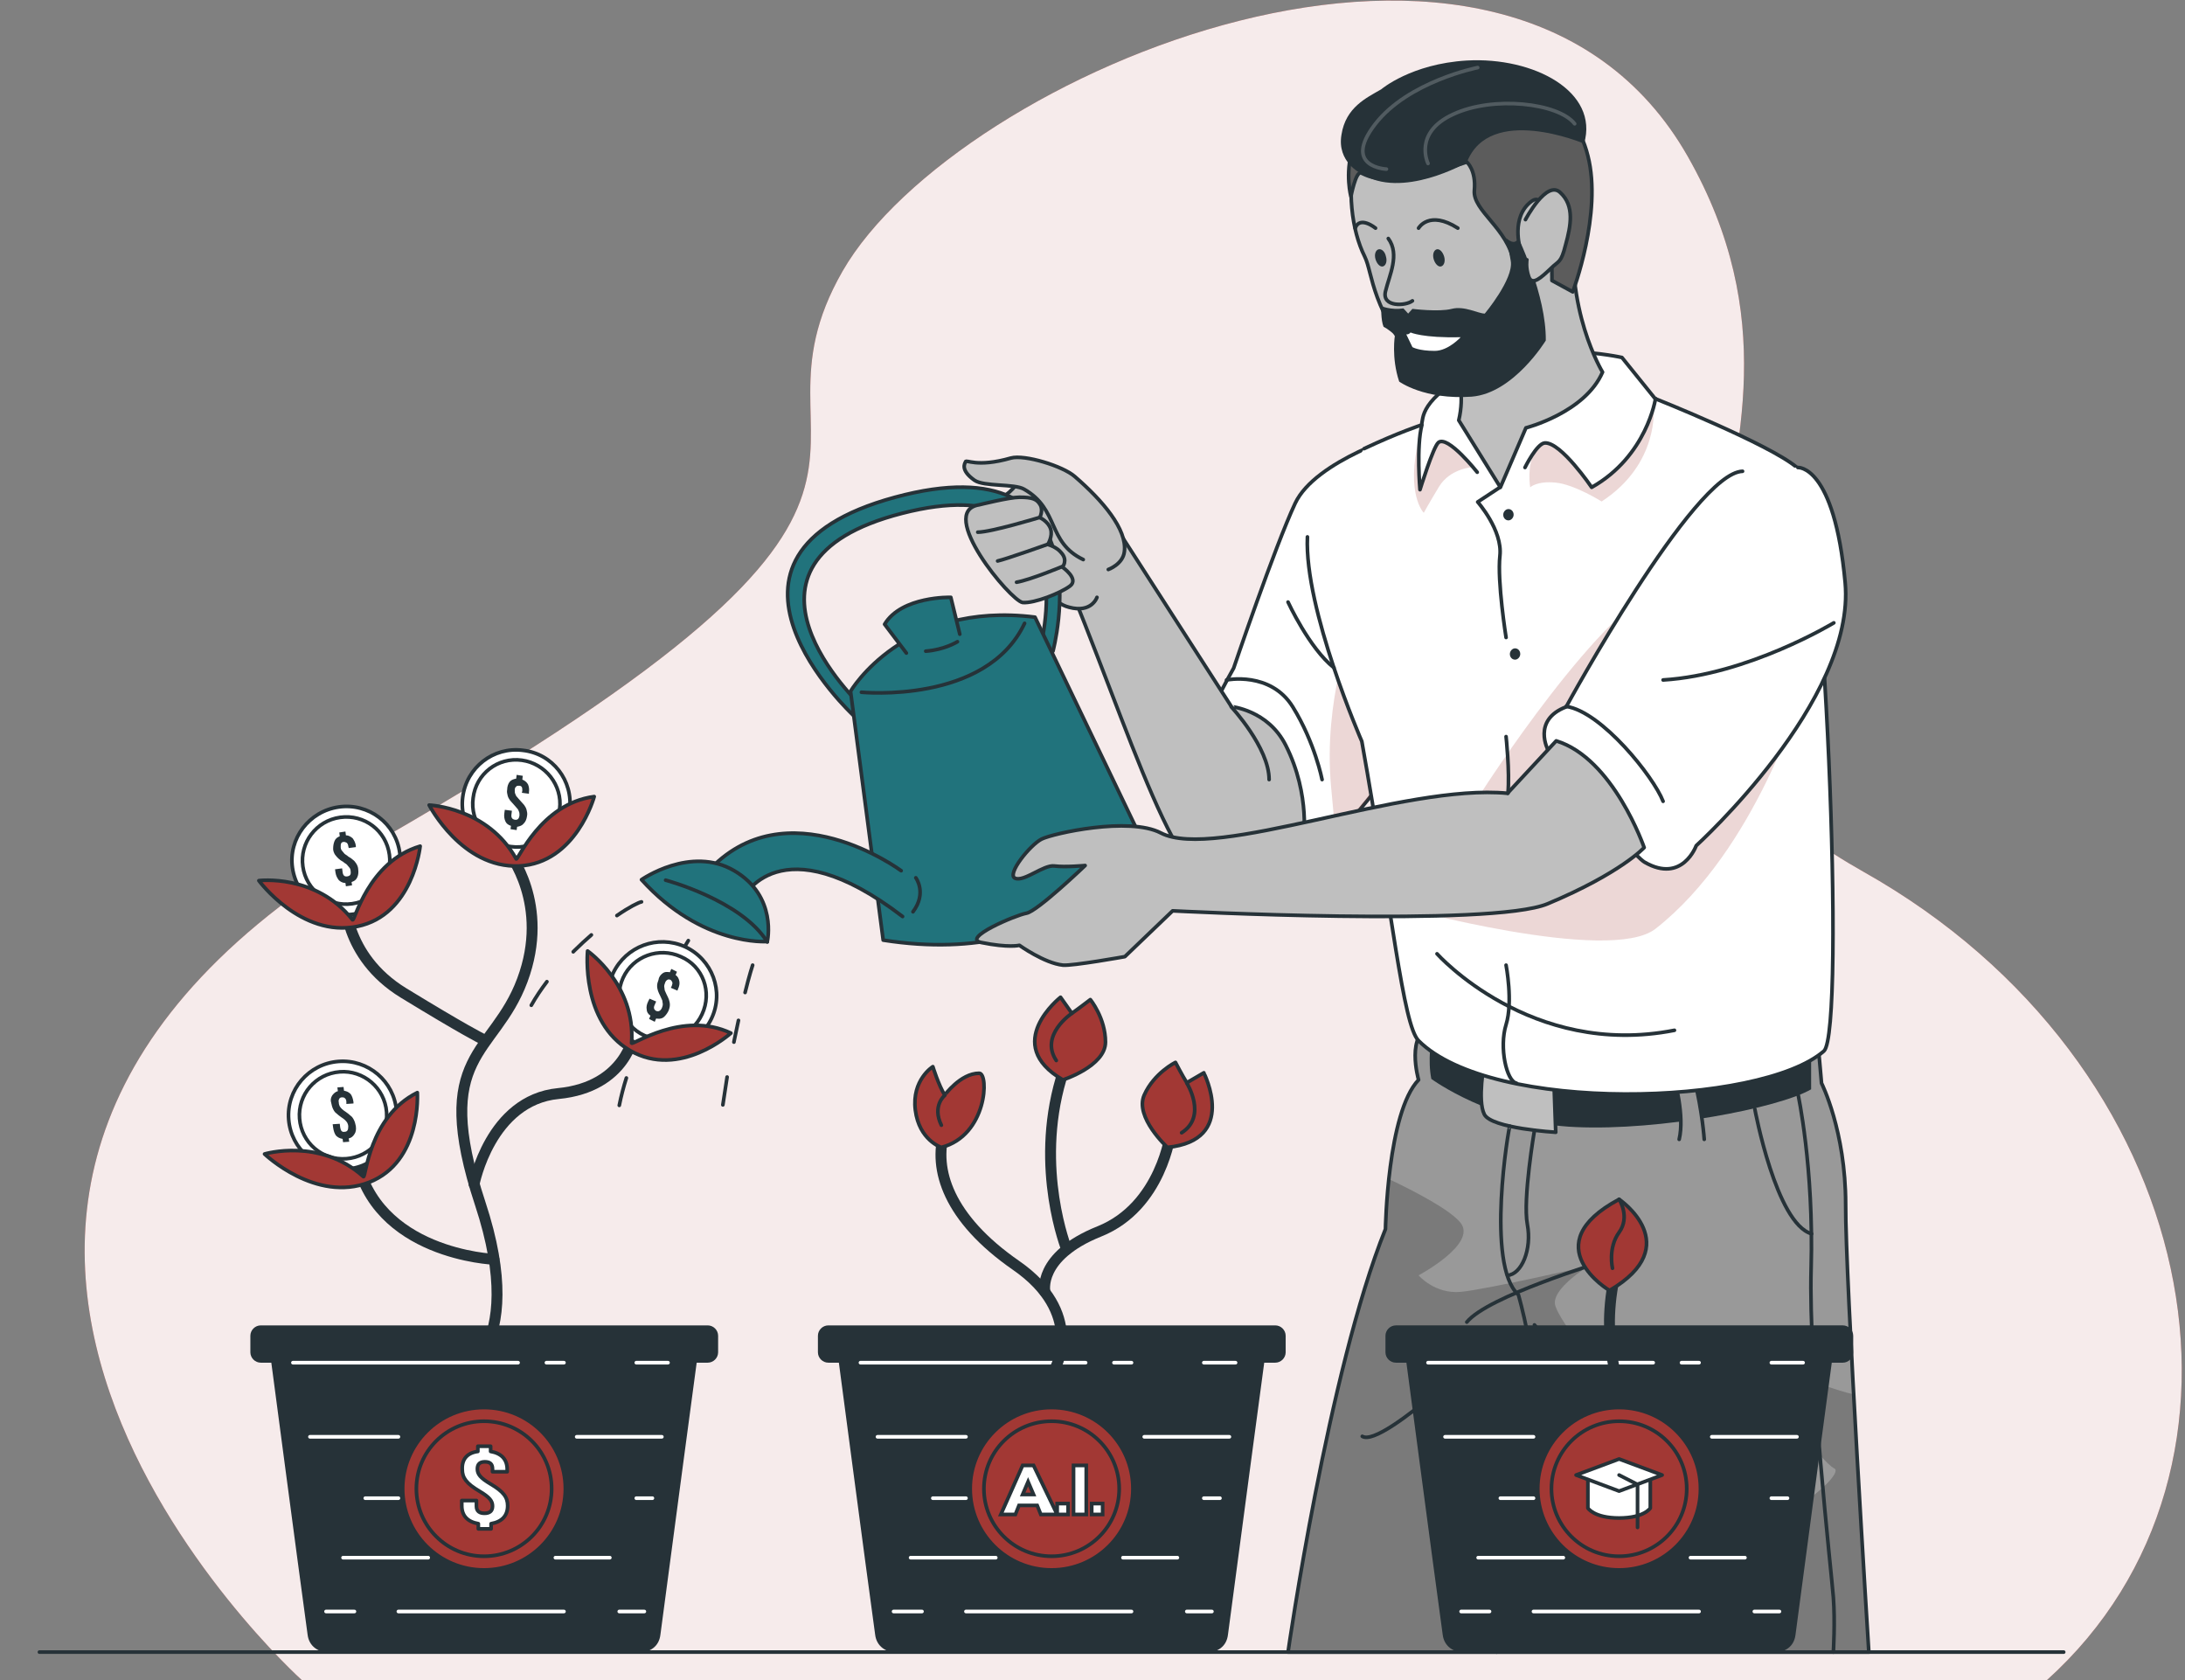 <svg width="658" height="506" viewBox="0 0 658 506" fill="none" xmlns="http://www.w3.org/2000/svg">
<rect x="0" y="0" width="658" height="506" fill="#808080" stroke="none"/>
<path d="M90.885 505.892C90.885 505.892 -71.334 359.984 115.239 252.426C301.67 144.867 219.814 140.744 253.751 81.628C287.688 22.512 453.731 -48.794 508.279 47.144C562.827 143.081 458.904 204.909 561.163 262.497C663.565 320.086 687.064 442.235 616.423 505.892H90.885Z" fill="#A23834"/>
<path opacity="0.9" d="M90.885 505.892C90.885 505.892 -71.334 359.984 115.239 252.426C301.67 144.867 219.814 140.744 253.751 81.628C287.688 22.512 453.731 -48.794 508.279 47.144C562.827 143.081 458.904 204.909 561.163 262.497C663.565 320.086 687.064 442.235 616.423 505.892H90.885Z" fill="white"/>
<g clip-path="url(#clip0_131_633)">
<path d="M423.491 130.393C423.491 130.393 396.145 138.496 390.021 151.576C383.896 164.655 371.505 201.192 371.505 201.192C371.505 201.192 359.968 221.522 359.968 227.778C359.968 233.891 377.06 256.78 384.751 262.893C392.442 269.006 421.355 228.488 421.355 228.488L423.491 130.393Z" fill="white" stroke="#263238" stroke-width="1.095" stroke-miterlimit="10" stroke-linecap="round" stroke-linejoin="round"/>
<path d="M547.119 312.226C547.404 312.51 548.543 326.158 548.543 326.158C548.543 326.158 555.807 340.517 555.807 362.553C555.665 384.589 562.786 497.47 562.786 497.47H387.884C387.884 497.47 399.991 412.88 417.225 370.088C417.225 370.088 417.794 334.972 427.194 325.163C427.194 325.163 423.064 310.804 431.467 308.956C439.871 307.108 547.119 312.226 547.119 312.226Z" fill="#999999"/>
<path opacity="0.2" d="M562.786 497.47H387.884C387.884 497.47 399.991 412.88 417.225 370.088C417.225 370.088 417.367 363.406 418.222 355.018C426.34 358.857 436.88 364.401 439.871 368.24C444.856 374.637 427.195 384.02 427.195 384.02C427.195 384.02 432.037 389.707 439.871 388.996C447.704 388.285 478.469 381.177 478.469 381.177C478.469 381.177 466.932 388.143 468.356 393.119C469.78 398.095 482.457 414.302 489.293 418.283C496.13 422.263 475.335 414.302 475.335 414.302C475.335 414.302 498.978 452.545 513.221 460.08C527.464 467.757 556.519 444.157 552.389 442.167C548.258 440.176 531.309 417.287 534.3 413.307C536.01 411.032 546.549 417.003 558.086 419.846C560.222 457.094 562.786 497.47 562.786 497.47Z" fill="black"/>
<path d="M547.119 312.226C547.404 312.51 548.543 326.158 548.543 326.158C548.543 326.158 555.807 340.517 555.807 362.553C555.665 384.589 562.786 497.47 562.786 497.47H387.884C387.884 497.47 399.991 412.88 417.225 370.088C417.225 370.088 417.794 334.972 427.194 325.163C427.194 325.163 423.064 310.804 431.467 308.956C439.871 307.108 547.119 312.226 547.119 312.226Z" stroke="#263238" stroke-width="1.095" stroke-miterlimit="10" stroke-linecap="round" stroke-linejoin="round"/>
<path d="M431.04 312.652C431.04 312.652 429.901 319.334 431.04 324.878C431.04 324.878 449.413 338.384 474.623 339.379C499.833 340.517 535.582 333.693 545.41 328.006V314.642L431.04 312.652Z" fill="#263238"/>
<path d="M446.992 320.045C446.992 320.045 444.855 331.276 446.992 335.541C449.128 339.806 468.499 340.943 468.499 340.943L467.929 324.878L446.992 320.045Z" fill="#BFBFBF" stroke="#263238" stroke-width="1.095" stroke-miterlimit="10" stroke-linecap="round" stroke-linejoin="round"/>
<path d="M513.221 343.076C513.221 343.076 512.651 334.546 510.23 324.878L504.248 325.02C504.248 325.02 507.381 335.967 505.672 343.076" fill="#999999"/>
<path d="M513.221 343.076C513.221 343.076 512.651 334.546 510.23 324.878L504.248 325.02C504.248 325.02 507.381 335.967 505.672 343.076" stroke="#263238" stroke-width="1.095" stroke-miterlimit="10" stroke-linecap="round" stroke-linejoin="round"/>
<path opacity="0.2" d="M421.925 195.648L421.212 228.347C421.212 228.347 411.67 241.852 402.127 251.946C401.842 247.681 401.415 242.705 400.845 236.877C398.424 210.291 407.539 188.966 406.97 187.402L421.925 195.648Z" fill="#A23834"/>
<path d="M410.815 135.085C421.07 130.251 428.049 127.976 428.049 127.976C428.761 125.986 427.052 120.299 444.855 111.058C462.659 101.817 488.438 107.646 488.438 107.646L498.408 120.015C498.408 120.015 533.018 133.805 541.137 140.771C549.255 147.737 555.949 310.519 549.255 316.49C530.17 333.124 449.128 335.399 427.194 313.363C422.494 308.671 419.218 274.267 410.103 223.228C410.103 223.228 392.727 183.422 393.724 161.67" fill="white"/>
<path d="M410.815 135.085C421.07 130.251 428.049 127.976 428.049 127.976C428.761 125.986 427.052 120.299 444.855 111.058C462.659 101.817 488.438 107.646 488.438 107.646L498.408 120.015C498.408 120.015 533.018 133.805 541.137 140.771C549.255 147.737 555.949 310.519 549.255 316.49C530.17 333.124 449.128 335.399 427.194 313.363C422.494 308.671 419.218 274.267 410.103 223.228C410.103 223.228 392.727 183.422 393.724 161.67" stroke="#263238" stroke-width="1.095" stroke-miterlimit="10" stroke-linecap="round" stroke-linejoin="round"/>
<path opacity="0.2" d="M497.981 122.574C497.981 122.574 499.833 139.634 482.314 151.007C482.314 151.007 474.196 145.889 468.499 145.321C462.802 144.752 460.808 146.742 460.808 146.742C460.808 146.742 459.668 140.061 462.374 135.653C465.08 131.246 470.493 134.658 479.323 146.742C479.323 146.742 494.278 139.35 497.981 122.574Z" fill="#A23834"/>
<path opacity="0.2" d="M443.716 140.629C443.716 140.629 436.737 140.913 433.319 146.6C429.901 152.287 428.761 154.419 428.761 154.419C428.761 154.419 423.206 148.875 427.337 131.815C427.337 131.815 426.482 140.06 428.049 146.6C428.049 146.6 431.61 133.379 433.319 133.236C435.028 133.094 438.446 134.232 443.716 140.629Z" fill="#A23834"/>
<path d="M433.319 102.955C433.319 102.955 442.719 111.911 439.301 126.554L451.834 146.742L459.526 128.829C459.526 128.829 477.329 124.28 482.599 112.053C482.599 112.053 470.92 93.003 474.338 66.133C477.614 39.406 433.319 102.955 433.319 102.955Z" fill="#BFBFBF" stroke="#263238" stroke-width="1.095" stroke-miterlimit="10" stroke-linecap="round" stroke-linejoin="round"/>
<path d="M475.335 78.644C480.89 37.558 468.499 21.209 436.167 23.483C403.836 25.758 403.267 61.869 410.958 77.223C413.521 82.341 412.667 93.572 428.761 111.627C434.886 118.593 451.122 113.333 462.659 101.96" fill="#BFBFBF"/>
<path d="M475.335 78.644C480.89 37.558 468.499 21.209 436.167 23.483C403.836 25.758 403.267 61.869 410.958 77.223C413.521 82.341 412.667 93.572 428.761 111.627C434.886 118.593 451.122 113.333 462.659 101.96" stroke="#263238" stroke-width="1.095" stroke-miterlimit="10" stroke-linecap="round" stroke-linejoin="round"/>
<path d="M427.194 68.692C427.194 68.692 430.328 63.148 439.016 68.692" stroke="#263238" stroke-width="1.095" stroke-miterlimit="10" stroke-linecap="round" stroke-linejoin="round"/>
<path d="M414.233 68.693C414.233 68.693 409.533 64.854 408.109 68.693" stroke="#263238" stroke-width="1.095" stroke-miterlimit="10" stroke-linecap="round" stroke-linejoin="round"/>
<path d="M434.886 77.223C435.313 78.644 434.886 79.924 434.031 80.208C433.177 80.493 432.18 79.497 431.752 78.076C431.325 76.654 431.752 75.374 432.607 75.09C433.461 74.806 434.458 75.801 434.886 77.223Z" fill="#263238"/>
<path d="M417.367 77.223C417.794 78.644 417.367 79.924 416.512 80.208C415.658 80.493 414.661 79.497 414.234 78.076C413.806 76.654 414.234 75.374 415.088 75.09C416.085 74.806 417.082 75.801 417.367 77.223Z" fill="#263238"/>
<path d="M418.079 71.82C421.64 76.654 418.364 82.909 417.225 87.743C416.085 92.576 423.349 92.15 425.343 90.586" stroke="#263238" stroke-width="1.095" stroke-miterlimit="10" stroke-linecap="round" stroke-linejoin="round"/>
<path d="M457.816 74.948C457.816 74.948 454.825 65.28 461.235 60.589C467.786 55.897 467.359 84.473 467.359 84.473L473.626 87.885C473.626 87.885 482.599 64.285 478.184 46.941C473.911 29.596 456.392 17.37 432.037 23.909C399.563 32.724 406.827 59.167 406.827 59.167C406.827 59.167 408.251 51.632 409.818 52.059C411.385 52.485 416.512 57.461 441.722 48.789C441.722 48.789 444.571 51.206 444.001 57.319C443.431 63.432 454.113 68.834 455.822 78.928L457.816 74.948Z" fill="#999999"/>
<path opacity="0.4" d="M457.816 74.948C457.816 74.948 454.825 65.28 461.235 60.589C467.786 55.897 467.359 84.473 467.359 84.473L473.626 87.885C473.626 87.885 482.599 64.285 478.184 46.941C473.911 29.596 456.392 17.37 432.037 23.909C399.563 32.724 406.827 59.167 406.827 59.167C406.827 59.167 408.251 51.632 409.818 52.059C411.385 52.485 416.512 57.461 441.722 48.789C441.722 48.789 444.571 51.206 444.001 57.319C443.431 63.432 454.113 68.834 455.822 78.928L457.816 74.948Z" fill="black"/>
<path d="M457.816 74.948C457.816 74.948 454.825 65.28 461.235 60.589C467.786 55.897 467.359 84.473 467.359 84.473L473.626 87.885C473.626 87.885 482.599 64.285 478.184 46.941C473.911 29.596 456.392 17.37 432.037 23.909C399.563 32.724 406.827 59.167 406.827 59.167C406.827 59.167 408.251 51.632 409.818 52.059C411.385 52.485 416.512 57.461 441.722 48.789C441.722 48.789 444.571 51.206 444.001 57.319C443.431 63.432 454.113 68.834 455.822 78.928L457.816 74.948Z" stroke="#263238" stroke-width="1.095" stroke-miterlimit="10" stroke-linecap="round" stroke-linejoin="round"/>
<path d="M415.943 92.15C415.943 92.15 418.791 93.43 422.637 92.861L424.061 94.425L425.343 93.003C425.343 93.003 433.319 93.998 437.164 93.003C441.01 92.008 445.14 94.425 447.134 94.425C447.134 94.425 455.823 84.046 454.968 78.644C454.113 73.242 453.544 71.678 453.544 71.678C453.544 71.678 455.11 73.1 456.107 72.815C457.247 72.389 457.247 71.678 457.247 71.678C457.247 71.678 465.65 88.738 465.508 102.528C465.508 102.528 455.823 118.451 443.146 119.446C428.904 120.441 421.355 114.897 421.355 114.897C418.934 107.646 420.073 100.964 420.073 100.964C418.222 99.116 416.655 98.406 416.655 98.406C415.8 96.415 415.943 92.15 415.943 92.15Z" fill="#263238"/>
<path d="M409.818 52.201C409.818 52.201 402.554 48.789 403.979 40.543C405.261 32.297 411.527 29.454 415.943 26.895C415.943 26.895 424.916 19.218 441.722 18.223C461.947 17.086 481.602 27.606 477.044 43.244C477.044 43.244 448.559 31.16 441.722 48.931C441.722 48.931 422.067 60.304 409.818 52.201Z" fill="#263238"/>
<path d="M459.383 66.133C459.383 66.133 465.792 53.907 469.923 58.03C474.196 62.011 473.056 67.981 471.49 73.668C470.065 79.355 469.496 78.36 466.932 80.919C464.226 83.478 461.377 86.179 460.38 83.336C459.383 80.492 459.81 78.218 459.81 78.218" fill="#BFBFBF"/>
<path d="M459.383 66.133C459.383 66.133 465.792 53.907 469.923 58.03C474.196 62.011 473.056 67.981 471.49 73.668C470.065 79.355 469.496 78.36 466.932 80.919C464.226 83.478 461.377 86.179 460.38 83.336C459.383 80.492 459.81 78.218 459.81 78.218" stroke="#263238" stroke-width="1.095" stroke-miterlimit="10" stroke-linecap="round" stroke-linejoin="round"/>
<path d="M439.871 101.533C428.476 101.817 424.773 100.111 424.773 100.111C424.203 100.822 423.491 100.68 423.491 100.68L425.343 104.519C425.343 104.519 427.194 105.656 432.037 105.656C436.167 105.656 439.871 101.533 439.871 101.533Z" fill="white"/>
<path opacity="0.2" d="M430.043 49.216C430.043 49.216 425.485 39.975 437.592 34.43C449.698 28.744 469.353 31.018 474.196 37.273" stroke="white" stroke-width="1.095" stroke-miterlimit="10" stroke-linecap="round" stroke-linejoin="round"/>
<path opacity="0.2" d="M417.509 50.922C417.509 50.922 404.121 50.353 414.091 37.416C424.061 24.478 444.998 20.355 444.998 20.355" stroke="white" stroke-width="1.095" stroke-miterlimit="10" stroke-linecap="round" stroke-linejoin="round"/>
<path d="M498.551 120.015C498.551 120.015 495.987 137.359 479.323 146.742C479.323 146.742 470.065 133.094 465.223 133.379C462.801 133.521 459.241 140.771 459.241 140.771" stroke="#263238" stroke-width="1.095" stroke-miterlimit="10" stroke-linecap="round" stroke-linejoin="round"/>
<path d="M428.191 127.976C426.482 134.516 427.622 147.453 427.622 147.453C427.622 147.453 431.61 134.516 433.176 133.236C436.025 130.962 444.855 142.193 444.855 142.193" stroke="#263238" stroke-width="1.095" stroke-miterlimit="10" stroke-linecap="round" stroke-linejoin="round"/>
<path d="M451.692 146.743L444.998 151.15C444.998 151.15 452.547 159.68 451.692 167.357C450.838 175.034 453.544 191.952 453.544 191.952" stroke="#263238" stroke-width="1.095" stroke-miterlimit="10" stroke-linecap="round" stroke-linejoin="round"/>
<path d="M387.172 224.366C394.863 239.578 392.442 253.652 392.442 253.652C392.442 253.652 382.472 267.443 374.781 269.433C356.123 274.409 345.014 233.18 322.652 177.735C321.228 174.181 333.904 155.415 333.904 155.415L370.793 212.708C370.793 212.85 381.76 213.703 387.172 224.366Z" fill="#BFBFBF" stroke="#263238" stroke-width="1.095" stroke-miterlimit="10" stroke-linecap="round" stroke-linejoin="round"/>
<path d="M332.48 159.68L322.937 146.885C322.937 146.885 308.694 138.781 307.128 143.615C304.849 150.866 293.17 153.14 293.17 153.14C294.167 156.837 305.561 173.47 312.113 177.309C318.522 181.005 319.234 182.142 321.94 182.853C328.777 184.701 330.343 179.868 330.343 179.868" fill="#BFBFBF"/>
<path d="M332.48 159.68L322.937 146.885C322.937 146.885 308.694 138.781 307.128 143.615C304.849 150.866 293.17 153.14 293.17 153.14C294.167 156.837 305.561 173.47 312.113 177.309C318.522 181.005 319.234 182.142 321.94 182.853C328.777 184.701 330.343 179.868 330.343 179.868" stroke="#263238" stroke-width="1.095" stroke-miterlimit="10" stroke-linecap="round" stroke-linejoin="round"/>
<path d="M256.993 215.409C256.993 215.409 205.007 167.214 269.527 149.728C334.189 132.241 317.098 196.074 317.098 196.074L312.825 196.785C312.825 196.785 329.774 139.634 271.663 154.562C213.552 169.489 259.272 212.424 259.272 212.424L256.993 215.409Z" fill="#21737C" stroke="#263238" stroke-width="1.095" stroke-miterlimit="10" stroke-linecap="round" stroke-linejoin="round"/>
<path d="M326.213 168.494C315.246 163.234 319.092 153.424 308.409 147.311C305.561 145.605 296.303 146.6 293.455 144.61C289.039 141.482 290.606 139.492 290.748 139.065C290.891 138.212 294.024 140.914 304.421 137.928C308.552 136.791 320.089 140.345 323.649 143.473C332.053 150.723 339.459 159.395 338.604 166.077C338.177 169.916 333.762 171.48 333.762 171.48" fill="#BFBFBF"/>
<path d="M326.213 168.494C315.246 163.234 319.092 153.424 308.409 147.311C305.561 145.605 296.303 146.6 293.455 144.61C289.039 141.482 290.606 139.492 290.748 139.065C290.891 138.212 294.024 140.914 304.421 137.928C308.552 136.791 320.089 140.345 323.649 143.473C332.053 150.723 339.459 159.395 338.604 166.077C338.177 169.916 333.762 171.48 333.762 171.48" stroke="#263238" stroke-width="1.095" stroke-miterlimit="10" stroke-linecap="round" stroke-linejoin="round"/>
<path d="M294.879 152.003C294.879 152.003 303.994 149.728 306.985 149.728C310.973 149.728 312.255 150.297 313.252 152.003C314.249 153.709 313.11 155.841 313.11 155.841C313.11 155.841 315.673 156.979 316.385 159.253C317.098 161.528 315.531 163.945 315.531 163.945C315.531 163.945 318.237 164.656 319.661 166.504C321.655 168.778 319.946 170.769 319.946 170.769C319.946 170.769 325.074 174.323 322.225 176.456C319.376 178.588 311.543 181.716 307.982 181.431C304.279 180.863 281.918 153.993 294.879 152.003Z" fill="#BFBFBF" stroke="#263238" stroke-width="1.095" stroke-miterlimit="10" stroke-linecap="round" stroke-linejoin="round"/>
<path d="M312.967 155.841C312.967 155.841 298.44 160.248 294.452 160.248" stroke="#263238" stroke-width="1.095" stroke-miterlimit="10" stroke-linecap="round" stroke-linejoin="round"/>
<path d="M315.388 163.945C315.388 163.945 302.997 168.352 300.433 168.92" stroke="#263238" stroke-width="1.095" stroke-miterlimit="10" stroke-linecap="round" stroke-linejoin="round"/>
<path d="M319.804 170.626C319.804 170.626 310.261 174.607 306.131 175.318" stroke="#263238" stroke-width="1.095" stroke-miterlimit="10" stroke-linecap="round" stroke-linejoin="round"/>
<path d="M256.138 208.159C256.138 208.159 272.09 180.862 311.685 185.838L344.159 253.51C344.159 253.51 323.792 292.18 265.966 283.081L256.138 208.159Z" fill="#21737C" stroke="#263238" stroke-width="1.095" stroke-miterlimit="10" stroke-linecap="round" stroke-linejoin="round"/>
<path d="M271.378 262.182C271.378 262.182 236.626 236.45 212.983 262.609L223.665 270.57C223.665 270.57 234.632 247.539 271.805 275.973" fill="#21737C"/>
<path d="M271.378 262.182C271.378 262.182 236.626 236.45 212.983 262.609L223.665 270.57C223.665 270.57 234.632 247.539 271.805 275.973" stroke="#263238" stroke-width="1.095" stroke-miterlimit="10" stroke-linecap="round" stroke-linejoin="round"/>
<path d="M259.414 208.443C259.414 208.443 297.015 212.14 308.552 187.687L259.414 208.443Z" fill="#21737C"/>
<path d="M259.414 208.443C259.414 208.443 297.015 212.14 308.552 187.687" stroke="#263238" stroke-width="1.095" stroke-miterlimit="10" stroke-linecap="round" stroke-linejoin="round"/>
<path d="M193.185 264.884C193.185 264.884 207.998 254.505 221.101 262.182C234.204 269.859 231.071 283.508 231.071 283.508C231.071 283.508 211.416 285.071 193.185 264.884Z" fill="#21737C" stroke="#263238" stroke-width="1.095" stroke-miterlimit="10" stroke-linecap="round" stroke-linejoin="round"/>
<path d="M200.449 265.026C200.449 265.026 223.38 271.139 231.071 283.65" stroke="#263238" stroke-width="1.095" stroke-miterlimit="10" stroke-linecap="round" stroke-linejoin="round"/>
<path d="M289.039 190.957L286.333 179.868C286.333 179.868 271.521 179.441 266.393 187.971L272.945 196.643" fill="#21737C"/>
<path d="M289.039 190.957L286.333 179.868C286.333 179.868 271.521 179.441 266.393 187.971L272.945 196.643" stroke="#263238" stroke-width="1.095" stroke-miterlimit="10" stroke-linecap="round" stroke-linejoin="round"/>
<path d="M288.327 193.231C288.327 193.231 284.482 195.648 278.784 196.075" stroke="#263238" stroke-width="1.095" stroke-miterlimit="10" stroke-linecap="round" stroke-linejoin="round"/>
<path d="M275.793 264.315C275.793 264.315 279.212 268.864 274.939 274.551" stroke="#263238" stroke-width="1.095" stroke-miterlimit="10" stroke-linecap="round" stroke-linejoin="round"/>
<path opacity="0.2" d="M542.704 208.585C542.704 208.585 528.888 255.927 498.551 279.669C484.735 290.474 421.213 272.987 421.213 272.987L425.343 248.392L446.137 238.583C446.137 238.583 482.884 181.147 502.824 175.318C522.764 169.773 542.704 208.585 542.704 208.585Z" fill="#A23834"/>
<path d="M524.758 141.909C510.088 142.335 471.632 212.85 471.632 212.85C461.235 216.831 466.22 225.93 466.22 225.93C466.22 225.93 490.717 256.922 495.275 259.623C506.669 266.163 510.8 254.647 510.8 254.647C510.8 254.647 558.94 211.002 555.665 175.46C552.389 139.918 541.422 140.771 541.422 140.771" fill="white"/>
<path d="M524.758 141.909C510.088 142.335 471.632 212.85 471.632 212.85C461.235 216.831 466.22 225.93 466.22 225.93C466.22 225.93 490.717 256.922 495.275 259.623C506.669 266.163 510.8 254.647 510.8 254.647C510.8 254.647 558.94 211.002 555.665 175.46C552.389 139.918 541.422 140.771 541.422 140.771" stroke="#263238" stroke-width="1.095" stroke-miterlimit="10" stroke-linecap="round" stroke-linejoin="round"/>
<path d="M468.641 223.086L453.971 238.867C422.779 235.881 365.95 259.339 349.571 250.809C340.028 245.833 317.098 250.951 313.679 252.657C310.261 254.363 302.997 263.32 305.703 264.457C308.409 265.594 314.249 260.334 317.525 260.761C320.801 261.187 326.783 260.619 326.783 260.619C326.783 260.619 312.397 274.409 309.122 274.978C305.846 275.546 289.467 282.512 295.448 283.792C303.852 285.498 306.985 284.645 306.985 284.645C306.985 284.645 314.534 290.047 320.089 290.616C322.937 290.9 338.747 288.057 338.747 288.057L353.132 274.267C353.132 274.267 449.271 279.243 466.077 272.134C488.154 262.893 495.133 255.216 495.133 255.216C495.133 255.216 485.875 228.347 468.641 223.086Z" fill="#BFBFBF" stroke="#263238" stroke-width="1.095" stroke-miterlimit="10" stroke-linecap="round" stroke-linejoin="round"/>
<path d="M454.683 339.095C454.398 338.953 447.277 381.034 457.247 389.849C457.247 389.849 463.086 409.895 461.947 423.685C460.808 437.475 468.356 465.482 468.356 465.482L473.341 497.328" stroke="#263238" stroke-width="1.095" stroke-miterlimit="10" stroke-linecap="round" stroke-linejoin="round"/>
<path d="M462.089 340.374C462.089 340.374 458.529 361.131 459.953 368.666C461.377 376.201 458.244 383.735 453.971 384.02" stroke="#263238" stroke-width="1.095" stroke-miterlimit="10" stroke-linecap="round" stroke-linejoin="round"/>
<path d="M528.461 333.977C528.461 333.977 534.87 368.524 545.552 371.509" stroke="#263238" stroke-width="1.095" stroke-miterlimit="10" stroke-linecap="round" stroke-linejoin="round"/>
<path d="M541.422 329.286C541.422 329.286 546.264 351.321 545.41 381.887C544.555 412.311 551.534 473.443 552.104 480.978C552.674 488.371 552.104 497.47 552.104 497.47" stroke="#263238" stroke-width="1.095" stroke-miterlimit="10" stroke-linecap="round" stroke-linejoin="round"/>
<path d="M484.308 379.186C481.602 380.324 448.131 390.275 441.722 398.095" stroke="#263238" stroke-width="1.095" stroke-miterlimit="10" stroke-linecap="round" stroke-linejoin="round"/>
<path d="M462.089 398.948C462.089 398.948 485.163 426.955 496.414 429.798" stroke="#263238" stroke-width="1.095" stroke-miterlimit="10" stroke-linecap="round" stroke-linejoin="round"/>
<path d="M451.977 401.649C451.977 401.649 416.37 436.337 410.245 432.499" stroke="#263238" stroke-width="1.095" stroke-miterlimit="10" stroke-linecap="round" stroke-linejoin="round"/>
<path d="M463.086 442.166C463.086 442.166 453.259 480.836 453.971 485.101C454.683 489.366 450.695 497.469 450.695 497.469" stroke="#263238" stroke-width="1.095" stroke-miterlimit="10" stroke-linecap="round" stroke-linejoin="round"/>
<path d="M453.544 290.616C453.544 290.616 455.68 301.705 453.544 308.529C451.407 315.353 453.686 325.589 456.677 326.158" stroke="#263238" stroke-width="1.095" stroke-miterlimit="10" stroke-linecap="round" stroke-linejoin="round"/>
<path d="M370.793 212.85C370.793 212.85 382.187 225.077 382.187 234.744" stroke="#263238" stroke-width="1.095" stroke-miterlimit="10" stroke-linecap="round" stroke-linejoin="round"/>
<path d="M226.656 290.616C226.656 290.616 225.659 293.601 224.377 298.861" stroke="#263238" stroke-width="1.095" stroke-linecap="round" stroke-linejoin="round"/>
<path d="M222.383 307.249C221.528 311.088 220.674 315.353 219.819 320.044" stroke="#263238" stroke-width="1.095" stroke-linecap="round" stroke-linejoin="round" stroke-dasharray="6.69 6.69"/>
<path d="M218.965 324.309C218.537 327.011 218.11 329.854 217.683 332.697" stroke="#263238" stroke-width="1.095" stroke-linecap="round" stroke-linejoin="round"/>
<path d="M207.286 283.223C207.286 283.223 205.576 285.924 203.013 290.616" stroke="#263238" stroke-width="1.095" stroke-linecap="round" stroke-linejoin="round"/>
<path d="M197.458 301.563C195.179 306.539 192.615 312.367 190.479 318.623" stroke="#263238" stroke-width="1.095" stroke-linecap="round" stroke-linejoin="round" stroke-dasharray="9.48 9.48"/>
<path d="M188.627 324.594C187.773 327.295 187.061 329.996 186.491 332.839" stroke="#263238" stroke-width="1.095" stroke-linecap="round" stroke-linejoin="round"/>
<path d="M193.185 271.565C192.331 271.707 189.482 273.129 185.779 275.688" stroke="#263238" stroke-width="1.095" stroke-linecap="round" stroke-linejoin="round"/>
<path d="M178.088 281.517C174.812 284.361 171.251 287.773 167.833 291.753" stroke="#263238" stroke-width="1.095" stroke-linecap="round" stroke-linejoin="round" stroke-dasharray="7.46 7.46"/>
<path d="M164.7 295.592C162.99 297.866 161.424 300.141 159.999 302.7" stroke="#263238" stroke-width="1.095" stroke-linecap="round" stroke-linejoin="round"/>
<path d="M471.632 212.708C482.314 214.272 497.981 233.891 500.83 241.284" stroke="#263238" stroke-width="1.095" stroke-miterlimit="10" stroke-linecap="round" stroke-linejoin="round"/>
<path d="M552.246 187.545C552.246 187.545 526.467 203.183 500.83 204.747" stroke="#263238" stroke-width="1.095" stroke-miterlimit="10" stroke-linecap="round" stroke-linejoin="round"/>
<path d="M369.369 204.747C369.369 204.747 382.615 202.045 389.309 212.85C396.003 223.655 398.139 234.744 398.139 234.744" stroke="#263238" stroke-width="1.095" stroke-miterlimit="10" stroke-linecap="round" stroke-linejoin="round"/>
<path d="M387.884 181.289C387.884 181.289 394.294 195.222 401.7 201.05" stroke="#263238" stroke-width="1.095" stroke-miterlimit="10" stroke-linecap="round" stroke-linejoin="round"/>
<path d="M453.544 221.807C453.544 221.807 454.683 232.327 454.113 238.867" stroke="#263238" stroke-width="1.095" stroke-miterlimit="10" stroke-linecap="round" stroke-linejoin="round"/>
<path d="M432.749 287.204C432.749 287.204 460.95 318.765 504.248 310.235" stroke="#263238" stroke-width="1.095" stroke-miterlimit="10" stroke-linecap="round" stroke-linejoin="round"/>
<path d="M455.823 154.988C455.823 155.841 455.11 156.694 454.256 156.694C453.401 156.694 452.689 155.983 452.689 154.988C452.689 154.135 453.401 153.282 454.256 153.282C455.11 153.282 455.823 153.993 455.823 154.988Z" fill="#263238"/>
<path d="M457.817 196.927C457.817 197.78 457.104 198.633 456.25 198.633C455.395 198.633 454.683 197.923 454.683 196.927C454.683 196.074 455.395 195.221 456.25 195.221C457.104 195.221 457.817 195.932 457.817 196.927Z" fill="#263238"/>
<path d="M11.874 497.469H621.466" stroke="#263238" stroke-width="1.095" stroke-miterlimit="10" stroke-linecap="round" stroke-linejoin="round"/>
<path d="M136.641 415.865C136.641 415.865 159.572 407.762 144.617 362.41C129.662 317.059 148.748 318.054 157.293 295.165C165.839 272.276 153.163 256.638 153.163 256.638" stroke="#263238" stroke-width="3.284" stroke-miterlimit="10" stroke-linecap="round" stroke-linejoin="round"/>
<path d="M147.893 404.634H143.62H80.952C80.952 404.634 89.925 472.59 92.631 492.209C93.058 495.763 95.907 497.612 99.325 497.612C107.443 497.612 133.365 497.612 143.62 497.612C146.326 497.612 147.893 497.612 147.893 497.612C158.148 497.612 184.07 497.612 192.188 497.612C195.606 497.612 198.455 495.906 198.882 492.209C201.446 472.59 210.561 404.634 210.561 404.634H147.893Z" fill="#263238"/>
<path d="M216.259 407.193C216.259 408.899 214.834 410.321 213.125 410.321H78.531C76.821 410.321 75.397 408.899 75.397 407.193V402.217C75.397 400.511 76.821 399.09 78.531 399.09H213.125C214.834 399.09 216.259 400.511 216.259 402.217V407.193Z" fill="#263238"/>
<path d="M88.216 410.321H156.011" stroke="white" stroke-width="1.095" stroke-miterlimit="10" stroke-linecap="round" stroke-linejoin="round"/>
<path d="M164.557 410.321H169.827" stroke="white" stroke-width="1.095" stroke-miterlimit="10" stroke-linecap="round" stroke-linejoin="round"/>
<path d="M201.161 410.321H191.618" stroke="white" stroke-width="1.095" stroke-miterlimit="10" stroke-linecap="round" stroke-linejoin="round"/>
<path d="M93.343 432.641H119.977" stroke="white" stroke-width="1.095" stroke-miterlimit="10" stroke-linecap="round" stroke-linejoin="round"/>
<path d="M135.217 432.641H142.338" stroke="white" stroke-width="1.095" stroke-miterlimit="10" stroke-linecap="round" stroke-linejoin="round"/>
<path d="M199.31 432.641H173.673" stroke="white" stroke-width="1.095" stroke-miterlimit="10" stroke-linecap="round" stroke-linejoin="round"/>
<path d="M196.461 451.123H191.618" stroke="white" stroke-width="1.095" stroke-miterlimit="10" stroke-linecap="round" stroke-linejoin="round"/>
<path d="M119.977 451.123H110.007" stroke="white" stroke-width="1.095" stroke-miterlimit="10" stroke-linecap="round" stroke-linejoin="round"/>
<path d="M167.263 469.036H183.642" stroke="white" stroke-width="1.095" stroke-miterlimit="10" stroke-linecap="round" stroke-linejoin="round"/>
<path d="M128.95 469.036H103.313" stroke="white" stroke-width="1.095" stroke-miterlimit="10" stroke-linecap="round" stroke-linejoin="round"/>
<path d="M98.186 485.243H106.731" stroke="white" stroke-width="1.095" stroke-miterlimit="10" stroke-linecap="round" stroke-linejoin="round"/>
<path d="M119.977 485.243H169.827" stroke="white" stroke-width="1.095" stroke-miterlimit="10" stroke-linecap="round" stroke-linejoin="round"/>
<path d="M194.04 485.243H186.491" stroke="white" stroke-width="1.095" stroke-miterlimit="10" stroke-linecap="round" stroke-linejoin="round"/>
<path d="M170.254 448.28C170.254 461.786 159.287 472.732 145.757 472.732C132.226 472.732 121.259 461.786 121.259 448.28C121.259 434.774 132.226 423.827 145.757 423.827C159.287 423.827 170.254 434.774 170.254 448.28Z" fill="#A23834" stroke="#263238" stroke-width="1.095" stroke-miterlimit="10" stroke-linecap="round" stroke-linejoin="round"/>
<path d="M143.905 437.048V435.484H147.751V437.048C151.026 437.617 152.736 439.465 152.736 442.451V443.162H148.32V442.308C148.32 440.745 147.466 440.176 146.041 440.176C144.617 440.176 143.763 440.745 143.763 442.308C143.763 443.872 144.617 445.01 147.751 446.858C151.596 449.133 152.878 450.839 152.878 453.398C152.878 456.383 151.169 458.231 147.893 458.8V460.364H144.047V458.8C140.772 458.231 139.062 456.383 139.062 453.398V451.834H143.478V453.54C143.478 455.104 144.475 455.672 145.899 455.672C147.323 455.672 148.32 455.104 148.32 453.54C148.32 451.976 147.466 450.839 144.332 448.99C140.487 446.716 139.205 445.01 139.205 442.451C139.062 439.465 140.629 437.475 143.905 437.048Z" fill="white" stroke="#263238" stroke-width="1.095" stroke-miterlimit="10" stroke-linecap="round" stroke-linejoin="round"/>
<path d="M166.124 448.28C166.124 459.511 157.008 468.61 145.757 468.61C134.505 468.61 125.389 459.511 125.389 448.28C125.389 437.049 134.505 427.95 145.757 427.95C157.008 427.95 166.124 437.049 166.124 448.28Z" stroke="#263238" stroke-width="1.095" stroke-miterlimit="10" stroke-linecap="round" stroke-linejoin="round"/>
<path d="M142.766 356.582C142.766 356.582 147.608 331.276 168.118 329.285C188.627 327.295 190.906 311.372 190.906 311.372" stroke="#263238" stroke-width="3.284" stroke-miterlimit="10" stroke-linecap="round" stroke-linejoin="round"/>
<path d="M144.902 312.652C144.902 312.652 139.917 310.235 121.544 299.004C103.171 287.773 103.883 270.002 103.883 270.002" stroke="#263238" stroke-width="3.284" stroke-miterlimit="10" stroke-linecap="round" stroke-linejoin="round"/>
<path d="M148.748 379.186C148.748 379.186 112.713 377.764 107.301 348.193" stroke="#263238" stroke-width="3.284" stroke-miterlimit="10" stroke-linecap="round" stroke-linejoin="round"/>
<path d="M171.536 243.985C170.397 252.941 162.278 259.197 153.448 258.059C144.475 256.922 138.208 248.819 139.347 240.004C140.487 231.048 148.605 224.792 157.436 225.93C166.409 226.925 172.675 235.028 171.536 243.985Z" fill="white"/>
<path d="M171.536 243.985C170.397 252.941 162.278 259.197 153.448 258.059C144.475 256.922 138.208 248.819 139.347 240.004C140.487 231.048 148.605 224.792 157.436 225.93C166.409 226.925 172.675 235.028 171.536 243.985Z" stroke="#263238" stroke-width="1.095" stroke-miterlimit="10" stroke-linecap="round" stroke-linejoin="round"/>
<path d="M168.545 243.558C167.691 250.809 161.139 255.927 153.875 254.931C146.611 254.078 141.484 247.539 142.481 240.288C143.335 233.038 149.887 227.92 157.151 228.915C164.272 229.91 169.4 236.45 168.545 243.558Z" stroke="#263238" stroke-width="1.095" stroke-miterlimit="10" stroke-linecap="round" stroke-linejoin="round"/>
<path d="M153.448 235.455C153.875 234.886 154.587 234.602 155.442 234.459L155.584 233.322L157.436 233.606L157.293 234.744C158.005 235.028 158.575 235.455 159.002 236.165C159.287 236.876 159.43 237.587 159.287 238.582V239.009L157.151 238.724L157.293 238.156C157.293 237.729 157.293 237.303 157.151 237.018C157.008 236.734 156.724 236.592 156.296 236.592C155.869 236.592 155.584 236.592 155.442 236.876C155.157 237.018 155.014 237.445 155.014 237.871C155.014 238.298 155.014 238.724 155.157 239.009C155.299 239.435 155.442 239.72 155.727 240.004C156.011 240.288 156.296 240.715 156.724 241.141C157.151 241.568 157.578 242.136 157.863 242.421C158.148 242.847 158.433 243.274 158.575 243.842C158.718 244.411 158.86 244.98 158.718 245.691C158.575 246.686 158.29 247.397 157.721 247.965C157.293 248.534 156.581 248.818 155.727 248.96L155.584 249.956L153.733 249.671L153.875 248.676C153.02 248.392 152.451 247.965 152.166 247.254C151.881 246.544 151.739 245.833 151.881 244.838L152.023 243.842L154.16 244.127L154.017 245.264C153.875 246.259 154.302 246.686 155.014 246.828C155.869 246.97 156.296 246.544 156.439 245.548C156.439 245.122 156.439 244.695 156.296 244.411C156.154 243.985 156.011 243.7 155.727 243.416C155.442 243.132 155.157 242.705 154.73 242.279C154.302 241.852 153.875 241.283 153.59 240.999C153.305 240.573 153.02 240.146 152.878 239.577C152.736 239.009 152.593 238.44 152.736 237.729C152.736 236.876 153.02 236.023 153.448 235.455Z" fill="#263238"/>
<path d="M120.404 256.922C121.686 265.737 115.419 273.982 106.446 275.262C97.616 276.541 89.355 270.286 88.073 261.329C86.791 252.515 93.058 244.269 102.031 242.99C111.004 241.71 119.265 247.966 120.404 256.922Z" fill="white"/>
<path d="M120.404 256.922C121.686 265.737 115.419 273.982 106.446 275.262C97.616 276.541 89.355 270.286 88.073 261.329C86.791 252.515 93.058 244.269 102.031 242.99C111.004 241.71 119.265 247.966 120.404 256.922Z" stroke="#263238" stroke-width="1.095" stroke-miterlimit="10" stroke-linecap="round" stroke-linejoin="round"/>
<path d="M117.271 257.349C118.268 264.457 113.283 271.139 106.019 272.134C98.898 273.129 92.204 268.154 91.207 260.903C90.21 253.795 95.195 247.113 102.458 246.118C109.722 245.122 116.274 250.098 117.271 257.349Z" stroke="#263238" stroke-width="1.095" stroke-miterlimit="10" stroke-linecap="round" stroke-linejoin="round"/>
<path d="M100.749 253.226C101.034 252.515 101.604 252.088 102.316 251.804L102.174 250.667L104.025 250.382L104.168 251.52C105.022 251.52 105.592 251.946 106.162 252.373C106.589 252.941 107.016 253.652 107.159 254.647V255.074L105.022 255.358L104.88 254.79C104.88 254.363 104.595 253.937 104.452 253.794C104.168 253.652 103.883 253.51 103.598 253.51C103.171 253.51 102.886 253.652 102.743 253.937C102.601 254.221 102.601 254.505 102.601 255.074C102.601 255.5 102.743 255.927 103.028 256.211C103.313 256.496 103.455 256.78 103.74 257.064C104.025 257.349 104.452 257.491 104.88 257.917C105.449 258.202 106.019 258.628 106.304 258.912C106.731 259.197 107.016 259.623 107.301 260.05C107.586 260.476 107.871 261.187 107.871 261.756C108.013 262.751 107.871 263.604 107.586 264.173C107.301 264.884 106.731 265.31 105.877 265.594L106.019 266.59L104.168 266.874L104.025 265.879C103.171 265.879 102.458 265.452 102.031 265.026C101.604 264.457 101.177 263.746 101.034 262.751L100.892 261.756L103.028 261.472L103.171 262.609C103.313 263.604 103.74 264.031 104.595 263.888C105.449 263.746 105.734 263.32 105.592 262.325C105.592 261.898 105.449 261.471 105.165 261.187C104.88 260.903 104.737 260.619 104.452 260.334C104.168 260.05 103.74 259.908 103.313 259.481C102.743 259.197 102.174 258.77 101.889 258.486C101.604 258.202 101.177 257.775 100.892 257.349C100.607 256.922 100.322 256.211 100.322 255.643C100.322 254.647 100.464 253.937 100.749 253.226Z" fill="#263238"/>
<path d="M119.407 334.545C120.12 343.502 113.425 351.321 104.452 352.032C95.48 352.743 87.646 346.061 86.934 337.104C86.222 328.148 92.916 320.329 101.889 319.618C110.862 318.907 118.695 325.589 119.407 334.545Z" fill="white"/>
<path d="M119.407 334.545C120.12 343.502 113.425 351.321 104.452 352.032C95.48 352.743 87.646 346.061 86.934 337.104C86.222 328.148 92.916 320.329 101.889 319.618C110.862 318.907 118.695 325.589 119.407 334.545Z" stroke="#263238" stroke-width="1.095" stroke-miterlimit="10" stroke-linecap="round" stroke-linejoin="round"/>
<path d="M116.416 334.83C116.986 342.08 111.574 348.336 104.31 348.905C97.046 349.473 90.779 344.071 90.21 336.82C89.64 329.57 95.052 323.314 102.316 322.746C109.437 322.177 115.847 327.579 116.416 334.83Z" stroke="#263238" stroke-width="1.095" stroke-miterlimit="10" stroke-linecap="round" stroke-linejoin="round"/>
<path d="M100.037 329.854C100.464 329.285 101.034 328.717 101.746 328.575L101.604 327.437L103.455 327.295L103.598 328.432C104.452 328.575 105.022 328.859 105.592 329.428C106.019 329.996 106.304 330.849 106.446 331.844V332.271L104.31 332.413V331.844C104.31 331.276 104.168 330.991 103.883 330.707C103.598 330.423 103.313 330.423 103.028 330.423C102.601 330.423 102.316 330.565 102.174 330.849C102.031 331.134 101.889 331.418 102.031 331.987C102.031 332.413 102.174 332.84 102.316 333.124C102.458 333.408 102.743 333.693 103.028 333.977C103.313 334.261 103.74 334.546 104.168 334.83C104.737 335.256 105.165 335.541 105.592 335.967C106.019 336.252 106.304 336.678 106.589 337.247C106.874 337.815 107.016 338.384 107.159 339.095C107.301 340.09 107.159 340.943 106.731 341.512C106.304 342.223 105.734 342.649 105.022 342.791L105.165 343.786L103.313 343.929L103.171 342.933C102.316 342.791 101.746 342.507 101.177 341.938C100.749 341.37 100.464 340.517 100.322 339.521L100.18 338.526L102.316 338.384L102.458 339.521C102.601 340.517 103.028 340.943 103.74 340.801C104.595 340.801 104.88 340.232 104.88 339.237C104.88 338.811 104.737 338.384 104.595 338.1C104.452 337.815 104.168 337.531 103.883 337.247C103.598 336.962 103.171 336.678 102.743 336.394C102.174 335.967 101.746 335.683 101.319 335.256C100.892 334.972 100.607 334.546 100.322 333.977C100.037 333.408 99.895 332.84 99.752 332.129C99.468 331.276 99.61 330.565 100.037 329.854Z" fill="#263238"/>
<path d="M214.264 306.681C210.419 314.784 200.876 318.338 192.615 314.642C184.497 310.804 180.936 301.278 184.639 293.033C188.485 284.929 198.028 281.375 206.289 285.071C214.549 288.91 218.11 298.577 214.264 306.681Z" fill="white"/>
<path d="M214.264 306.681C210.419 314.784 200.876 318.338 192.615 314.642C184.497 310.804 180.936 301.278 184.639 293.033C188.485 284.929 198.028 281.375 206.289 285.071C214.549 288.91 218.11 298.577 214.264 306.681Z" stroke="#263238" stroke-width="1.095" stroke-miterlimit="10" stroke-linecap="round" stroke-linejoin="round"/>
<path d="M211.416 305.401C208.425 311.941 200.591 314.784 194.04 311.799C187.488 308.813 184.639 300.994 187.63 294.454C190.621 287.914 198.455 285.071 205.007 288.057C211.701 290.9 214.549 298.719 211.416 305.401Z" stroke="#263238" stroke-width="1.095" stroke-miterlimit="10" stroke-linecap="round" stroke-linejoin="round"/>
<path d="M199.594 293.033C200.164 292.606 200.876 292.606 201.731 292.748L202.158 291.753L203.867 292.606L203.44 293.601C204.152 294.028 204.437 294.739 204.579 295.449C204.722 296.16 204.579 297.013 204.152 297.866L204.01 298.293L202.016 297.44L202.301 296.871C202.443 296.445 202.585 296.018 202.443 295.734C202.301 295.449 202.158 295.165 201.873 295.023C201.588 294.881 201.161 294.881 201.019 295.023C200.734 295.165 200.449 295.449 200.307 295.876C200.164 296.302 200.022 296.587 200.022 297.013C200.022 297.44 200.164 297.724 200.164 298.151C200.307 298.435 200.449 298.861 200.734 299.43C201.019 299.999 201.304 300.567 201.446 300.994C201.588 301.42 201.731 301.989 201.731 302.558C201.731 303.127 201.588 303.695 201.304 304.406C200.876 305.259 200.307 305.97 199.737 306.396C199.025 306.823 198.313 306.823 197.6 306.681L197.173 307.676L195.464 306.823L195.891 305.828C195.179 305.401 194.752 304.69 194.752 303.98C194.609 303.269 194.752 302.416 195.179 301.563L195.606 300.71L197.6 301.563L197.173 302.558C196.746 303.411 196.888 303.98 197.6 304.406C198.313 304.69 198.882 304.406 199.31 303.553C199.452 303.127 199.594 302.842 199.594 302.416C199.594 301.989 199.452 301.705 199.452 301.278C199.31 300.994 199.167 300.567 198.882 299.999C198.597 299.43 198.313 298.861 198.17 298.435C198.028 298.008 197.885 297.44 197.885 296.871C197.885 296.302 198.028 295.734 198.313 295.023C198.455 294.028 199.025 293.459 199.594 293.033Z" fill="#263238"/>
<path d="M190.194 314.073C190.194 315.068 205.434 304.122 220.104 311.088C220.104 311.088 204.722 325.02 189.767 316.348C174.812 307.676 176.948 286.351 176.948 286.351C176.948 286.351 191.476 296.444 190.194 314.073Z" fill="#A23834" stroke="#263238" stroke-width="1.095" stroke-miterlimit="10" stroke-linecap="round" stroke-linejoin="round"/>
<path d="M155.442 258.628C155.869 259.481 162.706 241.994 178.942 239.862C178.942 239.862 173.53 259.907 156.296 260.76C139.063 261.471 129.235 242.421 129.235 242.421C129.235 242.421 146.896 243.132 155.442 258.628Z" fill="#A23834" stroke="#263238" stroke-width="1.095" stroke-miterlimit="10" stroke-linecap="round" stroke-linejoin="round"/>
<path d="M106.162 276.967C106.731 277.82 110.719 259.481 126.529 254.789C126.529 254.789 124.392 275.546 107.586 278.958C90.637 282.37 77.961 265.168 77.961 265.168C77.961 265.168 95.195 263.035 106.162 276.967Z" fill="#A23834" stroke="#263238" stroke-width="1.095" stroke-miterlimit="10" stroke-linecap="round" stroke-linejoin="round"/>
<path d="M109.437 354.307C110.15 355.018 111.004 336.252 125.674 329.001C125.674 329.001 127.099 349.758 111.147 356.013C95.052 362.268 79.67 347.483 79.67 347.483C79.67 347.483 96.334 342.507 109.437 354.307Z" fill="#A23834" stroke="#263238" stroke-width="1.095" stroke-miterlimit="10" stroke-linecap="round" stroke-linejoin="round"/>
<path d="M318.807 404.634H314.534H251.866C251.866 404.634 260.838 472.59 263.545 492.209C263.972 495.764 266.82 497.612 270.239 497.612C278.357 497.612 304.279 497.612 314.534 497.612C317.24 497.612 318.807 497.612 318.807 497.612C329.062 497.612 354.983 497.612 363.102 497.612C366.52 497.612 369.369 495.906 369.796 492.209C372.36 472.59 381.475 404.634 381.475 404.634H318.807Z" fill="#263238"/>
<path d="M387.172 407.193C387.172 408.899 385.748 410.321 384.039 410.321H249.444C247.735 410.321 246.311 408.899 246.311 407.193V402.217C246.311 400.511 247.735 399.09 249.444 399.09H384.039C385.748 399.09 387.172 400.511 387.172 402.217V407.193Z" fill="#263238"/>
<path d="M259.129 410.321H326.925" stroke="white" stroke-width="1.095" stroke-miterlimit="10" stroke-linecap="round" stroke-linejoin="round"/>
<path d="M335.471 410.321H340.741" stroke="white" stroke-width="1.095" stroke-miterlimit="10" stroke-linecap="round" stroke-linejoin="round"/>
<path d="M372.075 410.321H362.532" stroke="white" stroke-width="1.095" stroke-miterlimit="10" stroke-linecap="round" stroke-linejoin="round"/>
<path d="M264.257 432.641H290.891" stroke="white" stroke-width="1.095" stroke-miterlimit="10" stroke-linecap="round" stroke-linejoin="round"/>
<path d="M306.131 432.641H313.252" stroke="white" stroke-width="1.095" stroke-miterlimit="10" stroke-linecap="round" stroke-linejoin="round"/>
<path d="M370.223 432.641H344.586" stroke="white" stroke-width="1.095" stroke-miterlimit="10" stroke-linecap="round" stroke-linejoin="round"/>
<path d="M367.375 451.123H362.532" stroke="white" stroke-width="1.095" stroke-miterlimit="10" stroke-linecap="round" stroke-linejoin="round"/>
<path d="M290.891 451.123H280.921" stroke="white" stroke-width="1.095" stroke-miterlimit="10" stroke-linecap="round" stroke-linejoin="round"/>
<path d="M338.177 469.036H354.556" stroke="white" stroke-width="1.095" stroke-miterlimit="10" stroke-linecap="round" stroke-linejoin="round"/>
<path d="M299.864 469.036H274.227" stroke="white" stroke-width="1.095" stroke-miterlimit="10" stroke-linecap="round" stroke-linejoin="round"/>
<path d="M269.099 485.243H277.645" stroke="white" stroke-width="1.095" stroke-miterlimit="10" stroke-linecap="round" stroke-linejoin="round"/>
<path d="M290.891 485.243H340.741" stroke="white" stroke-width="1.095" stroke-miterlimit="10" stroke-linecap="round" stroke-linejoin="round"/>
<path d="M364.953 485.243H357.405" stroke="white" stroke-width="1.095" stroke-miterlimit="10" stroke-linecap="round" stroke-linejoin="round"/>
<path d="M341.168 448.28C341.168 461.786 330.201 472.733 316.67 472.733C303.14 472.733 292.173 461.786 292.173 448.28C292.173 434.774 303.14 423.827 316.67 423.827C330.201 423.827 341.168 434.774 341.168 448.28Z" fill="#A23834" stroke="#263238" stroke-width="1.095" stroke-miterlimit="10" stroke-linecap="round" stroke-linejoin="round"/>
<path d="M337.037 448.28C337.037 459.511 327.922 468.61 316.67 468.61C305.418 468.61 296.303 459.511 296.303 448.28C296.303 437.049 305.418 427.95 316.67 427.95C327.922 427.95 337.037 437.049 337.037 448.28Z" stroke="#263238" stroke-width="1.095" stroke-miterlimit="10" stroke-linecap="round" stroke-linejoin="round"/>
<path d="M323.288 441.254V456.033H327.119V441.254H323.288Z" fill="white"/>
<path d="M328.761 452.748V456.033H332.046V452.748H328.761Z" fill="white"/>
<path fill-rule="evenodd" clip-rule="evenodd" d="M301.393 456.033H305.772L306.866 453.296H312.34L313.435 456.033H318.361H321.645V452.748H318.361V456.033L311.245 441.254H307.961L301.393 456.033ZM309.603 446.18L307.961 450.012H311.245L309.603 446.18Z" fill="white"/>
<path d="M318.361 456.033H313.435L312.34 453.296H306.866L305.772 456.033H301.393L307.961 441.254H311.245L318.361 456.033ZM318.361 456.033V452.748H321.645V456.033H318.361ZM307.961 450.012L309.603 446.18L311.245 450.012H307.961ZM323.288 456.033V441.254H327.119V456.033H323.288ZM328.761 456.033V452.748H332.046V456.033H328.761Z" stroke="#263238" stroke-width="1.095"/>
<path d="M317.952 411.6C317.952 411.6 326.498 395.251 305.988 381.034C285.479 366.818 281.063 352.032 284.339 340.943" stroke="#263238" stroke-width="3.284" stroke-miterlimit="10" stroke-linecap="round" stroke-linejoin="round"/>
<path d="M314.676 388.996C314.676 388.996 312.255 378.333 331.055 370.798C349.856 363.263 352.562 340.943 352.562 340.943" stroke="#263238" stroke-width="3.284" stroke-miterlimit="10" stroke-linecap="round" stroke-linejoin="round"/>
<path d="M294.879 323.172C297.87 323.172 297.3 341.938 283.485 345.493C283.485 345.493 276.79 343.36 275.651 334.261C274.512 325.163 280.921 321.182 280.921 321.182C280.921 321.182 282.63 326.726 284.481 329.712C284.481 329.854 289.182 323.172 294.879 323.172Z" fill="#A23834" stroke="#263238" stroke-width="1.095" stroke-miterlimit="10" stroke-linecap="round" stroke-linejoin="round"/>
<path d="M284.481 329.854C284.481 329.854 280.636 332.982 283.484 338.811L284.481 329.854Z" fill="#A23834"/>
<path d="M284.481 329.854C284.481 329.854 280.636 332.982 283.484 338.811" stroke="#263238" stroke-width="1.095" stroke-miterlimit="10" stroke-linecap="round" stroke-linejoin="round"/>
<path d="M351.565 345.493C351.565 345.493 341.595 336.394 344.586 329.712C347.577 323.03 353.986 319.902 353.986 319.902C353.986 319.902 356.123 324.025 357.405 326.016L362.532 323.03C362.532 323.172 372.929 343.36 351.565 345.493Z" fill="#A23834" stroke="#263238" stroke-width="1.095" stroke-miterlimit="10" stroke-linecap="round" stroke-linejoin="round"/>
<path d="M357.405 326.158C357.405 326.158 363.671 336.109 355.838 341.085L357.405 326.158Z" fill="#A23834"/>
<path d="M357.405 326.158C357.405 326.158 363.671 336.109 355.838 341.085" stroke="#263238" stroke-width="1.095" stroke-miterlimit="10" stroke-linecap="round" stroke-linejoin="round"/>
<path d="M321.228 376.201C321.228 376.201 311.543 352.032 319.519 324.878" stroke="#263238" stroke-width="3.284" stroke-miterlimit="10" stroke-linecap="round" stroke-linejoin="round"/>
<path d="M320.089 325.163C320.089 325.163 332.907 321.04 332.907 313.789C332.907 306.539 328.349 300.994 328.349 300.994C328.349 300.994 324.646 303.838 322.795 305.117L319.376 300.283C319.376 300.283 301.43 314.358 320.089 325.163Z" fill="#A23834" stroke="#263238" stroke-width="1.095" stroke-miterlimit="10" stroke-linecap="round" stroke-linejoin="round"/>
<path d="M322.795 305.117C322.795 305.117 312.967 311.657 318.095 319.334L322.795 305.117Z" fill="#A23834"/>
<path d="M322.795 305.117C322.795 305.117 312.967 311.657 318.095 319.334" stroke="#263238" stroke-width="1.095" stroke-miterlimit="10" stroke-linecap="round" stroke-linejoin="round"/>
<path d="M489.72 404.634H485.448H422.779C422.779 404.634 431.752 472.59 434.458 492.209C434.886 495.763 437.734 497.611 441.152 497.611C449.271 497.611 475.193 497.611 485.448 497.611C488.154 497.611 489.72 497.611 489.72 497.611C499.975 497.611 525.897 497.611 534.015 497.611C537.434 497.611 540.282 495.905 540.71 492.209C543.273 472.59 552.389 404.634 552.389 404.634H489.72Z" fill="#263238"/>
<path d="M558.086 407.193C558.086 408.899 556.662 410.321 554.952 410.321H420.358C418.649 410.321 417.225 408.899 417.225 407.193V402.217C417.225 400.511 418.649 399.089 420.358 399.089H554.952C556.662 399.089 558.086 400.511 558.086 402.217V407.193Z" fill="#263238"/>
<path d="M430.043 410.32H497.839" stroke="white" stroke-width="1.095" stroke-miterlimit="10" stroke-linecap="round" stroke-linejoin="round"/>
<path d="M506.384 410.32H511.654" stroke="white" stroke-width="1.095" stroke-miterlimit="10" stroke-linecap="round" stroke-linejoin="round"/>
<path d="M542.988 410.32H533.446" stroke="white" stroke-width="1.095" stroke-miterlimit="10" stroke-linecap="round" stroke-linejoin="round"/>
<path d="M435.17 432.641H461.804" stroke="white" stroke-width="1.095" stroke-miterlimit="10" stroke-linecap="round" stroke-linejoin="round"/>
<path d="M477.044 432.641H484.166" stroke="white" stroke-width="1.095" stroke-miterlimit="10" stroke-linecap="round" stroke-linejoin="round"/>
<path d="M541.137 432.641H515.5" stroke="white" stroke-width="1.095" stroke-miterlimit="10" stroke-linecap="round" stroke-linejoin="round"/>
<path d="M538.288 451.123H533.446" stroke="white" stroke-width="1.095" stroke-miterlimit="10" stroke-linecap="round" stroke-linejoin="round"/>
<path d="M461.804 451.123H451.835" stroke="white" stroke-width="1.095" stroke-miterlimit="10" stroke-linecap="round" stroke-linejoin="round"/>
<path d="M509.091 469.036H525.47" stroke="white" stroke-width="1.095" stroke-miterlimit="10" stroke-linecap="round" stroke-linejoin="round"/>
<path d="M470.777 469.036H445.14" stroke="white" stroke-width="1.095" stroke-miterlimit="10" stroke-linecap="round" stroke-linejoin="round"/>
<path d="M440.013 485.243H448.559" stroke="white" stroke-width="1.095" stroke-miterlimit="10" stroke-linecap="round" stroke-linejoin="round"/>
<path d="M461.804 485.243H511.654" stroke="white" stroke-width="1.095" stroke-miterlimit="10" stroke-linecap="round" stroke-linejoin="round"/>
<path d="M535.867 485.243H528.318" stroke="white" stroke-width="1.095" stroke-miterlimit="10" stroke-linecap="round" stroke-linejoin="round"/>
<path d="M512.082 448.279C512.082 461.785 501.115 472.732 487.584 472.732C474.053 472.732 463.086 461.785 463.086 448.279C463.086 434.774 474.053 423.827 487.584 423.827C501.115 423.827 512.082 434.774 512.082 448.279Z" fill="#A23834" stroke="#263238" stroke-width="1.095" stroke-miterlimit="10" stroke-linecap="round" stroke-linejoin="round"/>
<path d="M496.984 445.578V454.108C496.984 454.108 495.133 457.094 487.584 457.094C480.035 457.094 478.184 454.108 478.184 454.108V445.578" fill="white"/>
<path d="M496.984 445.578V454.108C496.984 454.108 495.133 457.094 487.584 457.094C480.035 457.094 478.184 454.108 478.184 454.108V445.578" stroke="#263238" stroke-width="1.095" stroke-miterlimit="10" stroke-linecap="round" stroke-linejoin="round"/>
<path d="M487.584 439.323L500.545 444.157L487.584 448.99L474.623 444.157L487.584 439.323Z" fill="white" stroke="#263238" stroke-width="1.095" stroke-miterlimit="10" stroke-linecap="round" stroke-linejoin="round"/>
<path d="M487.584 444.156L493.139 447V459.937" stroke="#263238" stroke-width="1.095" stroke-miterlimit="10" stroke-linecap="round" stroke-linejoin="round"/>
<path d="M507.951 448.28C507.951 459.511 498.836 468.61 487.584 468.61C476.332 468.61 467.217 459.511 467.217 448.28C467.217 437.048 476.332 427.95 487.584 427.95C498.836 427.95 507.951 437.048 507.951 448.28Z" stroke="#263238" stroke-width="1.095" stroke-miterlimit="10" stroke-linecap="round" stroke-linejoin="round"/>
<path d="M487.584 417.145C487.584 417.145 481.032 400.511 487.584 379.186" stroke="#263238" stroke-width="3.284" stroke-miterlimit="10" stroke-linecap="round" stroke-linejoin="round"/>
<path d="M487.584 361.131C487.584 361.131 507.951 374.921 484.735 388.569C484.735 388.711 461.804 374.921 487.584 361.131Z" fill="#A23834" stroke="#263238" stroke-width="1.095" stroke-miterlimit="10" stroke-linecap="round" stroke-linejoin="round"/>
<path d="M487.584 361.131C487.584 361.131 491.002 366.391 487.584 371.082C484.166 375.774 485.59 381.887 485.59 381.887" stroke="#263238" stroke-width="1.095" stroke-miterlimit="10" stroke-linecap="round" stroke-linejoin="round"/>
</g>
<defs>
<clipPath id="clip0_131_633">
<rect width="622.91" height="481.688" fill="white" transform="translate(0.338 16.492)"/>
</clipPath>
</defs>
</svg>
